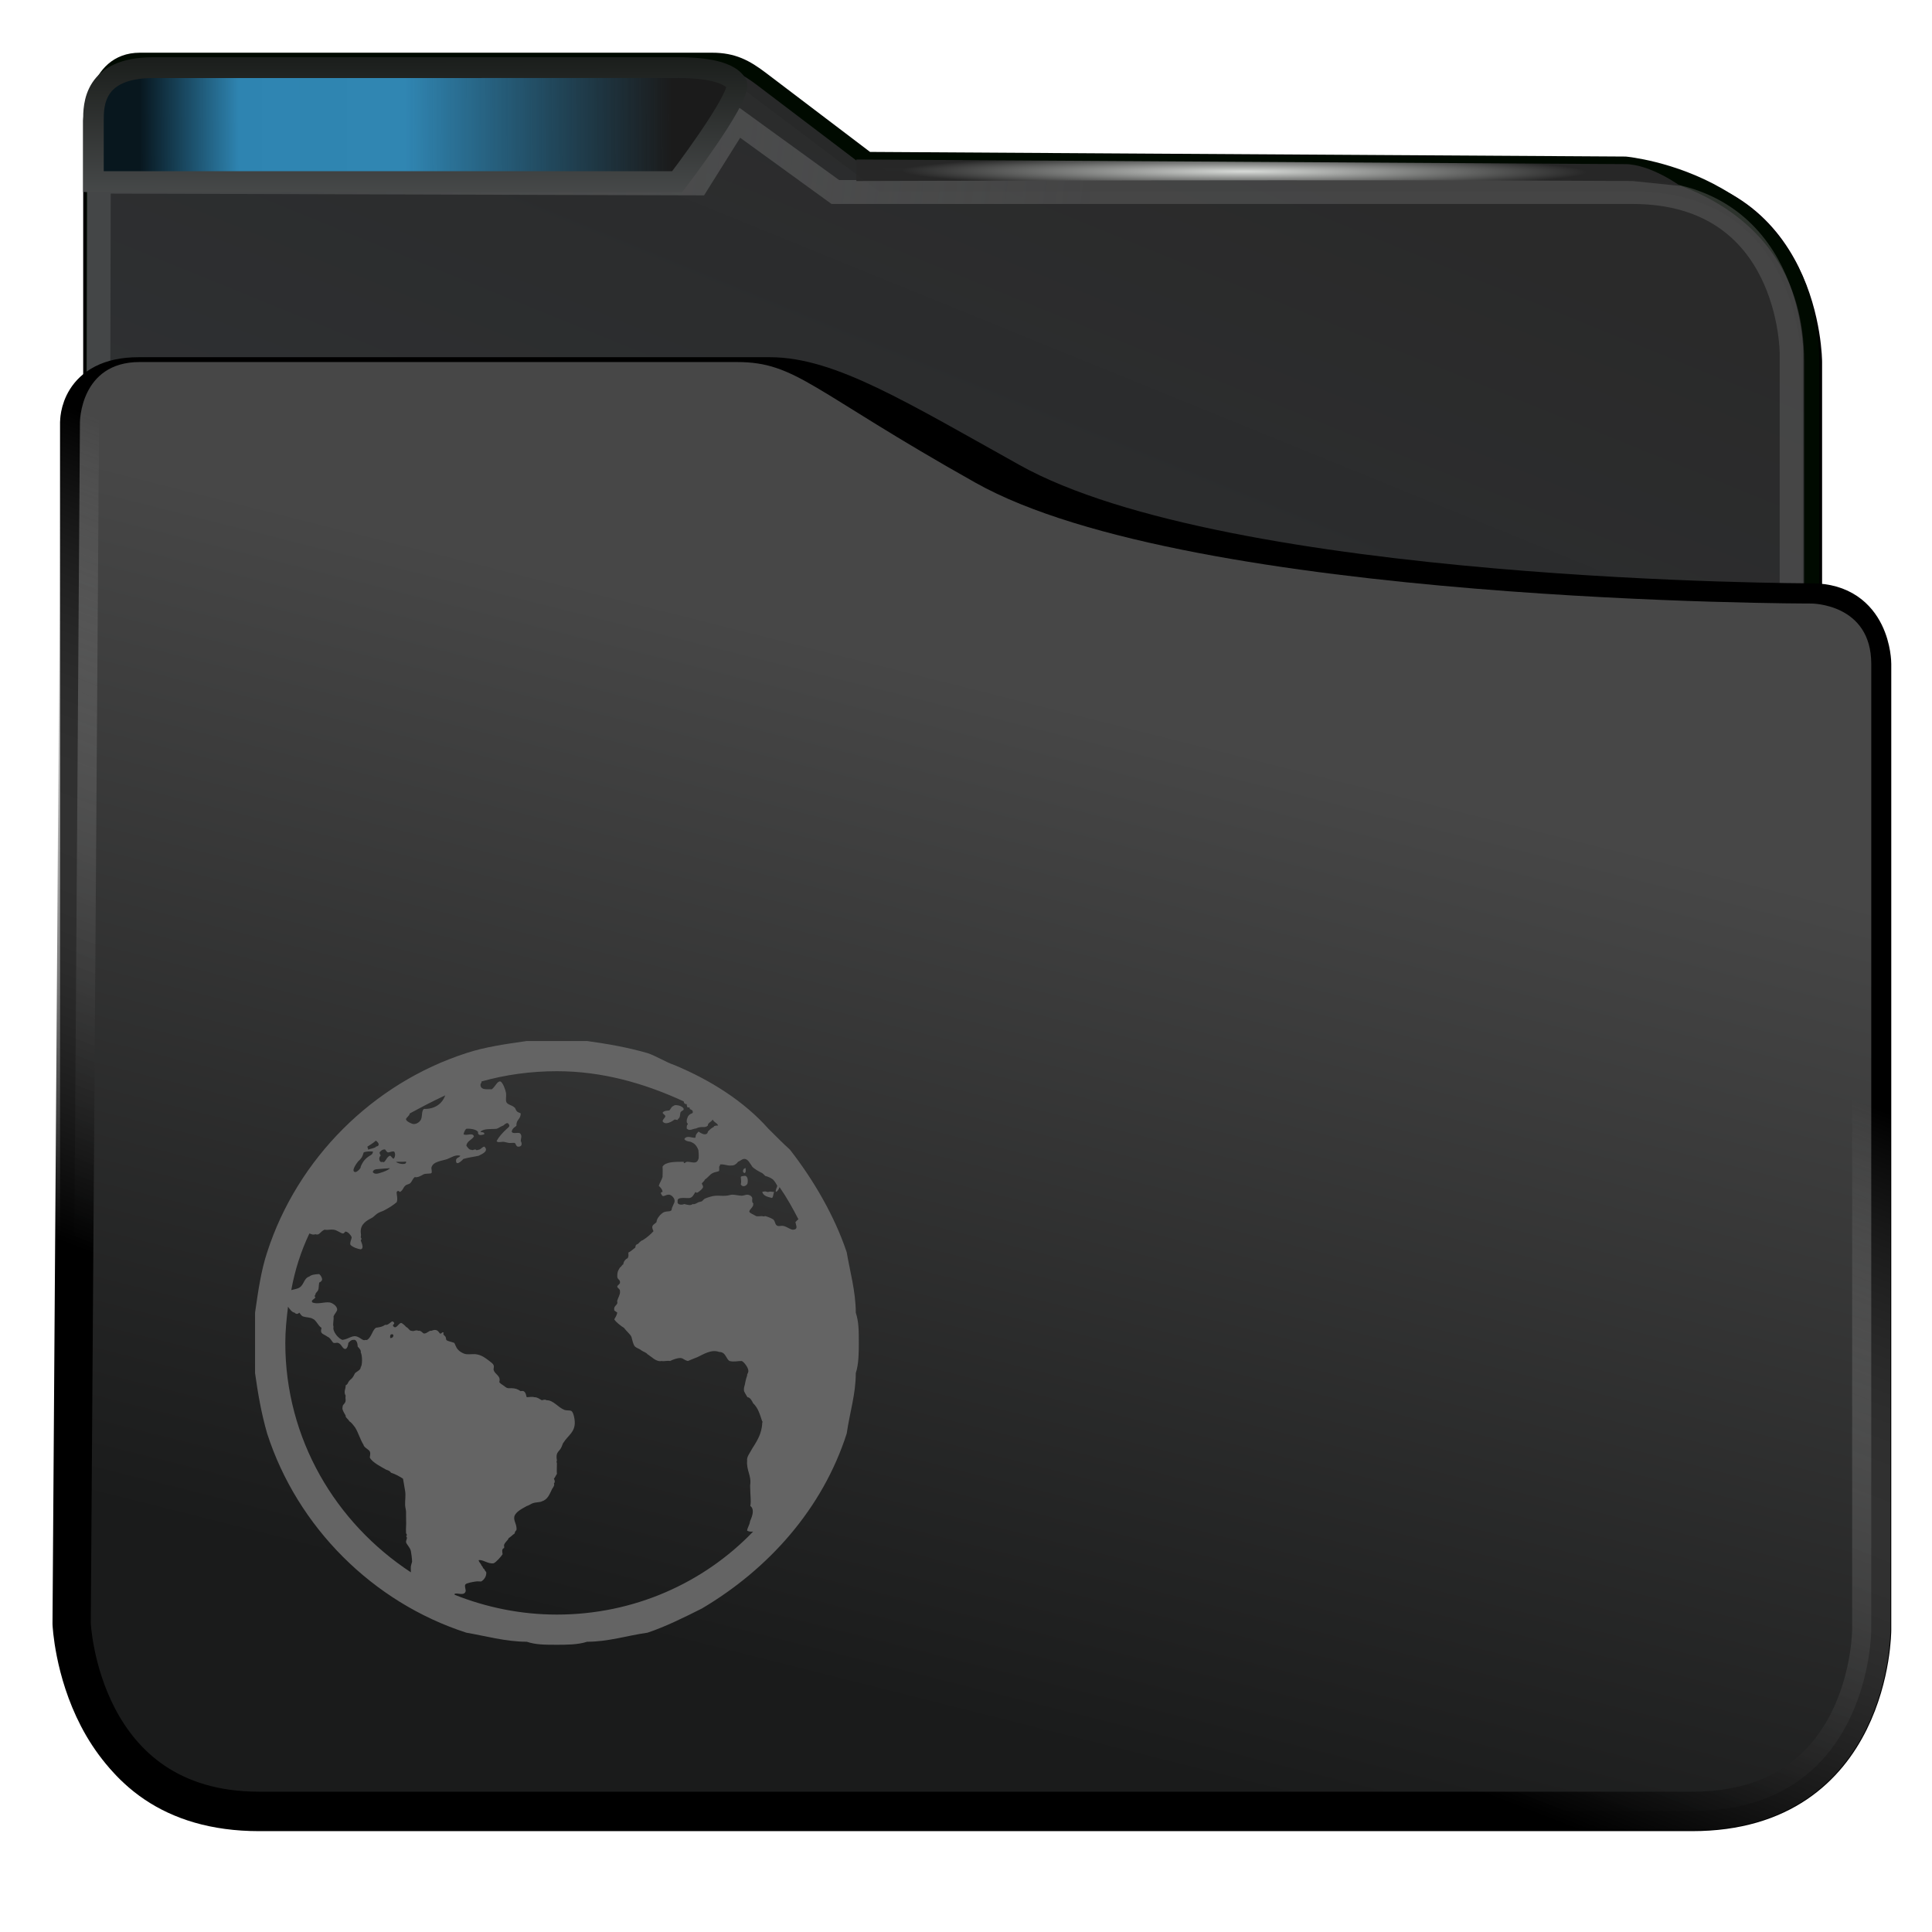 <svg version="1.1" viewBox="0 0 64 64" xmlns="http://www.w3.org/2000/svg" xmlns:xlink="http://www.w3.org/1999/xlink">
<defs>
<style id="current-color-scheme" type="text/css">.ColorScheme-Text {
        color:#232629;
      }
      .ColorScheme-Highlight {
        color:#3daee9;
      }</style>
<linearGradient id="linearGradient6218-6" x1="408.33" x2="437.79" y1="555.74" y2="492.4" gradientTransform="matrix(.49 0 0 .424 -187.99 -204.88)" gradientUnits="userSpaceOnUse">
<stop style="stop-color:#353a3f;stop-opacity:.996" offset="0"/>
<stop style="stop-color:#272727;stop-opacity:.989" offset="1"/>
</linearGradient>
<linearGradient id="linearGradient850-7" x1="392.59" x2="420.29" y1="501.23" y2="503.48" gradientTransform="matrix(.491 0 0 .319 -188.93 -153.06)" gradientUnits="userSpaceOnUse">
<stop style="stop-color:#444647" offset="0"/>
<stop style="stop-color:#696969;stop-opacity:.427" offset="1"/>
</linearGradient>
<radialGradient id="radialGradient6178-3-5" cx="397.99" cy="485.79" r="11.249" gradientTransform="matrix(-5.353e-5 .024 -.512 -.001 269.24 -6.224)" gradientUnits="userSpaceOnUse">
<stop style="stop-color:#d8dbd8" offset="0"/>
<stop style="stop-color:#272727;stop-opacity:.989" offset="1"/>
</radialGradient>
<linearGradient id="linearGradient2676-6" x1="406.46" x2="414.47" y1="539.62" y2="506.87" gradientTransform="matrix(.49 0 0 .499 -187.96 -241.91)" gradientUnits="userSpaceOnUse">
<stop style="stop-color:#1a1b1b" offset="0"/>
<stop style="stop-color:#474747" offset="1"/>
</linearGradient>
<linearGradient id="linearGradient2684-9" x1="395.58" x2="404.77" y1="530.01" y2="505.63" gradientTransform="matrix(.49 0 0 .499 -187.96 -241.91)" gradientUnits="userSpaceOnUse">
<stop offset="0"/>
<stop style="stop-color:#c3c3c3;stop-opacity:0" offset="1"/>
</linearGradient>
<linearGradient id="linearGradient25155-8" x1="21.812" x2="4.004" y1="3.934" y2="4" gradientTransform="matrix(.5 0 0 .5 -.002 5.801e-7)" gradientUnits="userSpaceOnUse">
<stop style="stop-color:#1b1b1b" offset="0"/>
<stop style="stop-color:#090909;stop-opacity:.245" offset=".5"/>
<stop style="stop-color:#010101;stop-opacity:.239" offset=".813"/>
<stop style="stop-opacity:.87" offset="1"/>
</linearGradient>
<linearGradient id="linearGradient24" x1="12.021" x2="12.012" y1="7.281" y2="-.726" gradientTransform="matrix(.5 0 0 .5 -.002 5.801e-7)" gradientUnits="userSpaceOnUse" xlink:href="#linearGradient25029-7"/>
<linearGradient id="linearGradient25029-7" x1="12.021" x2="12.012" y1="7.281" y2="-.726" gradientUnits="userSpaceOnUse">
<stop style="stop-color:#4f5152" offset="0"/>
<stop style="stop-color:#010501" offset="1"/>
</linearGradient>
</defs>
<g transform="matrix(1.978 0 0 2 .676 -.003)">
<path d="m1.224 20.001v-18s0.023-0.856 0.777-0.856c0 0 9.795-0.014 9.947 0l2.489 1.854 12.564 0.001c3 0 3 3 3 3v14" style="fill:none;stroke-width:.345;stroke:#000"/>
<path d="m2 1c-0.777 0-0.777 1-0.777 1v20h28.776s5e-6 -9.622 0-16c0-3-3.121-3.28-3.121-3.28l-12.691-0.077-1.778-1.335c-0.26-0.195-0.473-0.308-0.823-0.308z" style="fill:url(#linearGradient6218-6);stroke-linecap:round;stroke-linejoin:bevel;stroke-width:.251;stroke:#000a00"/>
<path d="m1.278 19.054 0.037-16.044 10.026 0.029 0.658-1.039 1.649 1.182h13.351c2.662 0 2.662 2.662 2.662 2.662v9" style="fill:none;stroke-width:.396px;stroke:url(#linearGradient850-7)"/>
<path d="m14 2.643v0.357s8.677-0.028 13-5e-7l0.798 0.081s-0.496-0.358-0.919-0.361c-0.003-1.93e-5 -12.879-0.077-12.879-0.077z" style="fill:url(#radialGradient6178-3-5);stroke-width:.333"/>
<path d="m0.998 6.997v20s0 3 3 3c0 0 19.668 5.4e-4 24 0 3-3.51e-4 3-3 3-3 2.25e-4 -4.33 0-16 0-16s0-1-1-1c0 0-9.803 0-13.425-2-1.909-1.054-3.049-1.745-4.021-1.745h-10.574c-1 0-0.979 0.745-0.979 0.745z" style="fill:none;stroke-linejoin:round;stroke-width:.668;stroke:#000"/>
<path d="m0.858 26.894s0.131 3.104 3.139 3.104c4.734 4.99e-4 19.669 0 24 0 3 0 3-3 3-3v-16c0-1-1-1-1-1s-10.387 0.006-14-2c-2.755-1.53-3-2-4-2h-10c-1 0-1 1-1 1z" style="fill:url(#linearGradient2676-6);stroke-linejoin:round;stroke-width:.641;stroke:url(#linearGradient2684-9)"/>
<path class="ColorScheme-Highlight" d="m1.223 2 1.1e-6 1h9.777v-1.856l-8.777-1.2e-6c-1 1.2e-6 -1 0.856-1 0.856z" style="fill:currentColor;mix-blend-mode:normal;stroke-width:.5"/>
<path d="m2.223 1.122c-1 0-1 0.623-1 0.878v1.01h9.777s1.044-1.351 1-1.613c-0.139-0.255-0.719-0.276-1-0.276z" style="color:#3daee9;fill:url(#linearGradient25155-8);stroke-width:.345;stroke:url(#linearGradient24)"/>
<path d="m2.223 1.39c-1 0-1 0.623-1 0.878v0.742h9.86s0.593-0.861 0.917-1.368c-0.166-0.205-0.719-0.252-1-0.252z" style="color:#3daee9;fill:none;stroke-width:.345;stroke:url(#linearGradient24)"/>
</g>
<path class="ColorScheme-Text" d="m18.449 34.485h-1c-0.7 0.1-1.4 0.2-2 0.4-3.1 1-5.6 3.5-6.6 6.6-0.2 0.6-0.3 1.3-0.4 2v1 1c0.1 0.7 0.2 1.3 0.4 2 1 3.1 3.5 5.6 6.6 6.6 0.6 0.1 1.3 0.3 2 0.3 0.3 0.1 0.6 0.1 1 0.1 0.3 0 0.7 0 1-0.1 0.7 0 1.3-0.2 2-0.3 0.6-0.2 1.2-0.5 1.8-0.8 2.2-1.3 4-3.3 4.8-5.8 0.1-0.7 0.3-1.3 0.3-2 0.1-0.3 0.1-0.7 0.1-1 0-0.4 0-0.7-0.1-1 0-0.7-0.2-1.4-0.3-2-0.4-1.2-1.1-2.4-1.88-3.4-0.22-0.2-0.42-0.4-0.72-0.7-0.8-0.9-1.9-1.6-3.1-2.1-0.3-0.1-0.6-0.3-0.9-0.4-0.7-0.2-1.3-0.3-2-0.4h-1zm0 1c1.5 0 2.9 0.4 4.2 1 0 0 0 0.1 0.1 0.09 0 0.01 0 0.11 0.04 0.11 0.06 0 0.06 0 0.06 0.05 0.1 0.05 0.1 0.05 0.1 0.125 0 0.025-0.1 0.025-0.16 0.125-0.04 0.1-0.04 0.1-0.04 0.16 0 0.04 0 0.04 0.04 0.09-0.04 0.05-0.04 0.05-0.04 0.15 0.1 0.1 0.2 0 0.3 0 0.2-0.1 0.3 0 0.4-0.1 0-0.1 0.1-0.1 0.16-0.2 0.04 0.1 0.14 0.1 0.18 0.2-0.04 0-0.14 0-0.14 0.04-0.1 0.06-0.1 0.06-0.2 0.16 0 0 0 0.09-0.1 0.09s-0.2-0.09-0.21-0.09c-0.09 0.1-0.09 0.1-0.1 0.2-0.09 0.031-0.29-0.1-0.37 0.05 0.08 0.104 0.18 0.05 0.28 0.125 0.1 0.036 0.2 0.225 0.19 0.285 0.01 0.047 0.01 0.24 0 0.24-0.059 0.2-0.21 0.1-0.378 0.1-0.045 0-0.113 0.1-0.113 0-0.3 0-0.6 0-0.7 0.16 9e-3 0.14 0 0.24 0 0.34-0.025 0.1-0.1 0.2-0.125 0.3 2e-3 0 0.125 0.1 0.125 0.2 0 0-0.1 0-0.031 0.09 0.047 0.11 0.131-0.011 0.251 0 0.079 0.01 0.18 0.11 0.18 0.21 0 0.076-0.1 0.2-0.1 0.3-0.068 0.082-0.2 0-0.331 0.12-0.069 0.053-0.169 0.18-0.169 0.28-0.1 0.1-0.2 0.1-0.1 0.3-0.094 0.1-0.2 0.2-0.36 0.3-0.04 0-0.14 0.1-0.15 0.12-0.09 0.024-0.09 0.08-0.09 0.12-0.1 0.075-0.19 0.16-0.225 0.16-0.025 0.042 0.025 0.1-0.035 0.2-0.04 0-0.14 0.1-0.14 0.2-0.036 0-0.081 0.1-0.11 0.1-0.09 0.137-0.09 0.2-0.09 0.3 0 0.102 0.1 0.1 0.09 0.2 0.01 0.044-0.09 0.1-0.09 0.125 0 0.075 0.1 0.075 0.09 0.175 0.01 0.1-0.065 0.2-0.09 0.3-0.013 0.006 0.011 0.053 0 0.09-0.022 0.065-0.123 0.105-0.1 0.21-0.027 0.031 0.1 0.083 0.1 0.1-0.027 0.117-0.073 0.168-0.1 0.22 0.058 0.097 0.242 0.235 0.32 0.28 0.102 0.135 0.203 0.203 0.249 0.3 0.031 0.105 0.054 0.256 0.121 0.325 0.056 0.051 0.155 0.072 0.21 0.125 0.076 0.049 0.164 0.072 0.2 0.125 0.142 0.087 0.292 0.263 0.469 0.225 0.092 0.018 0.177-0.019 0.281 0 0.107-0.056 0.25-0.1 0.34-0.1 0.11 9e-3 0.11 0.068 0.25 0.1 0.095-0.043 0.213-0.086 0.32-0.131 0.176-0.078 0.453-0.269 0.715-0.169 0.225 0 0.225 0.236 0.345 0.3 0.159 0.04 0.278-0.006 0.405 0 0.096 0.049 0.21 0.23 0.215 0.306 0.013 0.094-0.04 0.094-0.04 0.184-0.044 0.109-0.063 0.249-0.08 0.316-0.016 0.053-0.034 0.104-0.02 0.194 0 0.01 0.063 0.119 0.113 0.2 0.087 0 0.146 0.116 0.188 0.2 0.164 0.153 0.22 0.361 0.3 0.6 0.036 0.013-0.009 0.024 0 0.09-0.028 0.303-0.131 0.503-0.331 0.81-0.069 0.14-0.19 0.27-0.169 0.406-0.026 0.327 0.152 0.496 0.1 0.814 0.005 0.424 0.039 0.49 6e-3 0.68 0.144 0.11 0.073 0.324-6e-3 0.5-0.024 0.155-0.084 0.199-0.1 0.32 0.056 0.031 0.118 0.039 0.2 0.03-1.635 1.702-3.951 2.75-6.5 2.75-1.193 0-2.333-0.235-3.4-0.66 0.021 0.002 0.028-0.026 0-0.028 0.119-0.04 0.3 0.07 0.369-0.062 0.034-0.064-0.046-0.186 0-0.25 0.032-0.044 0.245-0.083 0.331-0.094 0.078-0.016 0.177 0.004 0.2-6e-3 0.091-0.063 0.167-0.162 0.16-0.3-0.009-0.028-0.056-0.053-0.06-0.1-0.072-0.04-0.045-0.089-0.1-0.125-0.012-0.064-0.076-0.095-0.094-0.175 0.131-0.038 0.311 0.134 0.5 0.1 0.089-0.044 0.24-0.216 0.294-0.3 2e-4 -0.025-0.027-0.125 0-0.16 0.004-0.031 0.044-0.041 0.05-0.04 0.013-0.068-0.011-0.082 0-0.11 0.033-0.095 0.133-0.154 0.15-0.221 0.079-0.051 0.124-0.104 0.2-0.157 0.006-0.056 0.027-0.076 0.06-0.113 0.024-0.178-0.106-0.305-0.07-0.45 0.047-0.164 0.283-0.269 0.41-0.344 0.086-0.025 0.142-0.077 0.2-0.093 0.097-0.038 0.229-0.026 0.3-0.062 0.202-0.062 0.26-0.25 0.34-0.41 0.044-0.069 0.09-0.131 0.06-0.18 0.044-0.051 0.029-0.105 0-0.16 0.046-0.054 0.054-0.096 0.1-0.16-0.011-0.074 0-0.222 0-0.34 0-0.041-0.029-0.06 0-0.1-0.044-0.261 0.038-0.271 0.125-0.4 0.044-0.064 0.063-0.173 0.095-0.2 0.146-0.237 0.392-0.344 0.37-0.7-0.003-0.084-0.041-0.315-0.121-0.35-0.046-0.02-0.152-0.006-0.219-0.03-0.215-0.081-0.37-0.327-0.59-0.32-0.051-0.027-0.076-0.023-0.16 0-0.056-0.027-0.152-0.108-0.25-0.1-0.062-0.026-0.182-5.5e-4 -0.25 0-0.025-0.046-0.017-0.144-0.1-0.2 0.001-5e-4 -0.062-0.018-0.1 0-0.108-0.072-0.165-0.093-0.3-0.1-0.001-2e-3 -0.089 5e-3 -0.125 0-0.056-9e-3 -0.104-0.061-0.155-0.094-0.067-0.04-0.099-0.068-0.13-0.106 0.064-0.215-0.144-0.248-0.184-0.4-0.018-0.015 0.018-0.103 0-0.15-0.023-0.067-0.081-0.1-0.156-0.16-0.131-0.098-0.25-0.191-0.438-0.215-0.084-9e-3 -0.181 7e-3 -0.312 0-0.074-7e-3 -0.201-0.065-0.28-0.155-0.078-0.09-0.09-0.178-0.12-0.22-0.101-0.04-0.213-0.052-0.26-0.094-0.016-0.018-0.009-0.052-0.028-0.106-0.033-0.053-0.102-0.064-0.062-0.14-0.073-0.04-0.047 0.042-0.125 0.03-0.071-0.1-0.121-0.158-0.285-0.09-0.069-0.023-0.13 0.086-0.24 0.09-0.046-5e-4 -0.101-0.115-0.194-0.09-0.071-0.046-0.169 0.036-0.206 0-0.091 0.011-0.098-0.084-0.2-0.131-0.021-0.035-0.127-0.127-0.16-0.129-0.087 0.006-0.152 0.196-0.24 0.129-0.099-0.078 0.067-0.084-0.01-0.157-0.051-0.054-0.078 0.002-0.121 0.028-0.051 0.038-0.1 0.078-0.157 0.06-0.125 0.085-0.214 0.08-0.312 0.1-0.091 0.079-0.104 0.157-0.16 0.25-0.038 0.076-0.12 0.184-0.18 0.15-0.08 0.043-0.153-0.058-0.26-0.1-0.172-0.078-0.29 0.073-0.5 0.1-0.122-0.023-0.345-0.28-0.3-0.431-0.033-0.093 0.014-0.23 0-0.344 0.034-0.091 0.117-0.166 0.12-0.225 7.5e-4 -0.136-0.179-0.231-0.251-0.24-0.171-0.025-0.399 0.073-0.569 0-0.061-0.066 0.047-0.1 0.1-0.16-0.019-0.035-0.044-0.056 0-0.094-0.009-0.058 0.066-0.094 0.09-0.156 0.024-0.047 0.015-0.129 0.035-0.25 0.024-3e-3 0.088-0.046 0.095-0.094 0.006-0.062-0.046-0.147-0.095-0.186-0.151 0.008-0.256 0.022-0.325 0.08-0.215 0.07-0.164 0.326-0.4 0.4-0.03 0.009-0.136 0.037-0.2 0.05 0.117-0.654 0.318-1.28 0.6-1.875 0.05 0.013 0.109 0.057 0.2 0.025 0.136 0.05 0.143-0.077 0.3-0.15 0.123 0.02 0.196-0.015 0.3 0 0.112 9e-3 0.237 0.12 0.306 0.125 0.058 2e-3 0.071-0.072 0.094-0.062 0.086 9e-3 0.178 0.122 0.2 0.188-0.004 0.082-0.067 0.159-0.04 0.25 0.082 0.087 0.249 0.137 0.34 0.15 0.111-0.028 0.044-0.18 0-0.3 0.029-0.017 0.036-0.062 0-0.1 0.022-0.065 0-0.131 0-0.188 0-0.26 0.2-0.367 0.4-0.472 0.05-0.04 0.128-0.12 0.19-0.15 0.096-0.048 0.146-0.053 0.223-0.1 0.138-0.074 0.268-0.157 0.378-0.25 0.047-0.114-0.007-0.255 0-0.34 0.047-0.062 0.07-0.026 0.11 0 0.096-0.049 0.121-0.172 0.169-0.2 0.027-0.046 0.123-0.054 0.156-0.08 0.084-0.067 0.084-0.16 0.175-0.22 0.007 0.022 0.066 0.011 0.106 0 0.055-0.015 0.132-0.063 0.194-0.094 0.081-0.02 0.222-0.009 0.24-0.031 0.031-0.027-0.003-0.146 0-0.175 0.047-0.218 0.351-0.225 0.535-0.294 0.127-0.049 0.264-0.152 0.425-0.106-0.046 0.079-0.167 0.051-0.14 0.2 0.027 0.134 0.219-0.07 0.24-0.094 0.148-0.047 0.361-0.072 0.506-0.106 0.128-0.064 0.339-0.153 0.194-0.3-0.075-7e-3 -0.106 0.089-0.194 0.1-0.106 0.034-0.074-0.003-0.106-0.01-0.068 0.002-0.095 0.044-0.14 0.01-0.053 0.016-0.121-0.073-0.16-0.131 0.011-0.153 0.188-0.2 0.25-0.309-0.042-0.142-0.227-0.012-0.344-0.07 0.013-0.078 0.06-0.167 0.094-0.184 0.141-0.012 0.328 0.025 0.375 0.094 0.027-0.008-0.01 0.056 0.031 0.09 0.048 0.046 0.126 0.013 0.184 0 0.026-0.1-0.139-0.054-0.121-0.09 0.123-0.111 0.349-0.074 0.531-0.094 0.056-0.012 0.141-0.083 0.22-0.106 0.071-0.061 0.141-0.119 0.18-0.05 0.059 0.074-0.015 0.118-0.06 0.156-0.136 0.124-0.262 0.263-0.34 0.406 0.036 0.066 0.137 0.019 0.25 0.028 0.044 9e-3 0.111 0.028 0.156 0.035 0.055 9e-3 0.113-9e-3 0.194 0 0.039 0.018 0.042 0.125 0.12 0.125 0.122 0 0.132-0.104 0.08-0.188 3e-3 -0.086 0.043-0.159 0-0.223-0.044-0.109-0.258 0.022-0.3-0.09 0.024-0.122 0.124-0.15 0.16-0.2-0.018-0.193 0.139-0.204 0.14-0.4-0.028-0.028-0.098-0.026-0.14-0.087-0.027-0.033-0.039-0.101-0.07-0.113-0.091-0.092-0.267-0.079-0.278-0.231-5e-3 -0.091 0.013-0.152 0-0.249-0.013-0.094-0.108-0.358-0.188-0.38-0.102-0.018-0.159 0.166-0.285 0.26-0.062-0.007-0.179 0.006-0.25-0.01-0.04-0.005-0.116-0.038-0.121-0.121-0.005-0.048 0.011-0.066 0.031-0.094 0.005-0.007-0.005-0.024 0-0.035 0.791-0.224 1.636-0.34 2.5-0.34zm-3.7 0.8c-0.107 0.297-0.364 0.459-0.71 0.45-0.08 0.08-0.045 0.233-0.09 0.34-0.038 0.096-0.157 0.167-0.25 0.16-0.067-5e-3 -0.25-0.093-0.25-0.16 0-0.048 0.113-0.107 0.125-0.19 0.368-0.2 0.754-0.404 1.175-0.6zm7.6 0.325c4e-3 6e-3 -0.027 0.014-0.06 0.035-0.065 0.038-0.069 0.101-0.12 0.14-0.076 0.009-0.178 0.008-0.22 0.075 0.022 0.056 0.096 0.074 0.09 0.125-0.024 0.067-0.075 0.074-0.09 0.16 0.093 0.147 0.323-0.002 0.4-0.06 0.088 0.011 0.135 0.033 0.1-0.01 0.093-0.045 0.07-0.146 0.09-0.215 0.029-0.076 0.107-0.058 0.11-0.125-0.019-0.067-0.15-0.136-0.3-0.125zm-9.9 1.175c0.098 0.062 0.154 0.179 0 0.2 0.013 0.04-0.206 0.072-0.25 0.1-0.014-0.039-0.019-0.06-0.03-0.1 0.094-0.062 0.212-0.13 0.28-0.2zm0.3 0.29c0.025 0.006 0.055 0.094 0.106 0.1 0.049 0.002 0.127-0.043 0.194-0.03 0.039 0.016 0.067 0.159-0.01 0.24-0.056-0.018-0.078-0.097-0.121-0.1-0.124 0.034-0.158 0.27-0.249 0.2-0.089 0.053-0.153-0.124-0.06-0.2-0.002-0.042-0.039-0.058-0.035-0.11 0.027-0.037 0.083-0.102 0.175-0.1zm-0.4 0.07c5e-4 0-0.003-0.015 6e-3 0-0.012 0.093-0.05 0.107-0.106 0.14-0.148 0.091-0.227 0.189-0.3 0.36 0.019 0.045-0.126 0.196-0.188 0.18-0.144-0.027 0.061-0.298 0.093-0.34 0.037-0.045 0.083-0.074 0.094-0.1 0.073-0.076 0.085-0.183 0.1-0.21 0.069-0.033 0.199-0.037 0.3-0.03zm12.3 0.246c0.131-0.009 0.203 0.163 0.269 0.254 0.054 0.067 0.223 0.166 0.331 0.215 0.032 0.027 0.081 0.068 0.1 0.094 0.097 0.026 0.186 0.061 0.26 0.121 0.066 0.068 0.119 0.164 0.14 0.21-0.017 0.071-0.059 0.114-0.05 0.2 0.063-0.021 0.096-0.085 0.125-0.16 0.236 0.34 0.436 0.699 0.625 1.066-0.038 0.024-0.055 0.047-0.1 0.094 0.019 0.102 0.096 0.232-0.06 0.25-0.093 0.013-0.207-0.096-0.34-0.125-0.054-0.013-0.144 0.015-0.188 0-0.1-0.035-0.071-0.159-0.152-0.219-0.053-0.034-0.176-0.085-0.254-0.106-0.049 0.007-0.074 0.019-0.106 0-0.081 0.005-0.187 0.012-0.2 0-0.087-0.05-0.212-0.102-0.225-0.14-0.02-0.071 0.153-0.166 0.125-0.26 0.035-0.006-0.022-0.022-0.031-0.087-0.007-0.04 0.009-0.1 0-0.113-0.013-0.06-0.082-0.104-0.157-0.11-0.066 0-0.131 0.035-0.188 0.035-0.08 2e-3 -0.244-0.04-0.325-0.035-0.079 9e-3 -0.119 0.031-0.2 0.035-0.133 0.013-0.226-9e-3 -0.35 0-0.089 5e-3 -0.26 0.056-0.344 0.095-0.042 0.019-0.07 0.065-0.106 0.092-0.044 0.013-0.08 0.017-0.11 0.028-0.053 0.027-0.141 0.085-0.19 0.06-0.071 0.056-0.152 0.033-0.28 0-0.094 0.043-0.249 0.023-0.22-0.087-0.033-0.169 0.278-0.096 0.4-0.113 0.098-0.025 0.121-0.096 0.19-0.2 0.038 0.043 0.065 0.022 0.1 0 0.052-0.038 0.145-0.113 0.15-0.16 0.011-0.036-0.033-0.092-0.04-0.12 0.019-0.039 0.088-0.077 0.1-0.13 0.114-0.073 0.162-0.166 0.26-0.215 0.06-0.035 0.186-0.043 0.215-0.075 7e-3 -0.077-2e-3 -0.091 0-0.14 0.04-0.04 0.03-0.059 0.025-0.07 0.136-0.018 0.235 0.041 0.35 0.035 0.049-2e-3 0.104 0.004 0.156-0.035 0.044-0.025 0.082-0.068 0.094-0.09 0.079-0.025 0.129-0.09 0.2-0.094zm-11.48 0.094c0.023-0.004 0.063 0.003 0.08 0 0.054-2e-3 0.092 0 0.1 0 0.083 0 0.144-0.018 0.1 0 0.033 0.12-0.249 0.075-0.34 0-1e-3 0.009 0.035 0.004 0.06 0zm-0.345 0.22c0.031 0 0.061-0.014 0.094 0-0.084 0.07-0.199 0.11-0.344 0.155-0.069 0.022-0.175 0.045-0.225-0.035 0.023-0.091 0.101-0.081 0.1-0.09 0.142-9e-3 0.282-0.029 0.375-0.03zm11.845 0c-0.061 0.019-0.09 0.139 0 0.155 0.041-0.025 0.041-0.08 0.03-0.155-0.024-0.027-0.013-0.008-0.03 0zm-0.02 0.249c-0.042 0.009-0.075-0.002-0.11 0.031 0.006 0.102 0.024 0.161 0 0.25 0.062 0.113 0.193 0.045 0.223-0.03 0.035-0.19-0.038-0.275-0.113-0.251zm0.769 0.531c-0.08-0.035-0.14-0.007-0.169 0 0.049 0.14 0.174 0.16 0.325 0.2 0.054-0.052 0.037-0.162 0.075-0.2-0.078 0-0.12-0.027-0.2 0zm-15.879 3.8c0.068 0.094 0.137 0.189 0.223 0.2 0.045 0.055 0.098 0.05 0.157 0 0.047 0.071 0.079 0.111 0.121 0.125 0.1 0.033 0.24 0.028 0.316 0.075 0.117 0.038 0.184 0.242 0.294 0.3-0.007 0.058-0.031 0.113 0 0.16 0.035 0.06 0.13 0.079 0.206 0.14 0.093 0.032 0.132 0.16 0.194 0.2 0.056 0.013 0.103-0.015 0.15 0 0.12 0.036 0.146 0.218 0.25 0.2 0.067-0.033 0.083-0.135 0.09-0.2 0.049-0.049 0.089-0.1 0.16-0.1 0.113-0.027 0.146 0.114 0.15 0.225 0.061 0.062 0.115 0.122 0.1 0.188 0.059 0.113 0.055 0.433 0 0.487 0.002 0.096-0.118 0.14-0.188 0.2-0.033 0.075-0.068 0.127-0.092 0.16-0.045 0.051-0.093 0.072-0.13 0.14-0.014 0.009-0.011 0.068-0.09 0.106 0.008 0.117-0.077 0.204 0 0.344-0.013 0.056 0 0.12 0 0.15 0 0.117-0.112 0.138-0.1 0.225-0.034 0.064 0.049 0.196 0.1 0.281-0.017 0.064 0.087 0.115 0.125 0.194 0.064 0.033 0.129 0.122 0.188 0.2 0.115 0.189 0.169 0.402 0.278 0.575 0.01 0.089 0.182 0.155 0.21 0.225 0.033 0.072-0.006 0.169 0 0.2 0.078 0.16 0.396 0.315 0.54 0.4 0.073 0.022 0.128 0.045 0.16 0.1 0.128 0.036 0.326 0.146 0.4 0.2 0.019 0.108 0.047 0.284 0.069 0.406 0.027 0.16-0.007 0.296 0 0.469 0.005 0.095 0.031 0.155 0.031 0.225 0 0.058 2e-3 0.117 0 0.15-2e-3 0.113 9e-3 0.229 0 0.34-5e-3 0.066-4e-3 0.139 0 0.21 5e-3 0.038 0.059 0.057 0 0.106 0.067 0.053-0.005 0.115 0 0.194 0.013 0.077 0.134 0.17 0.16 0.3 0.014 0.059 0.038 0.25 0.04 0.35-0.019 0.053-0.036 0.129-0.04 0.15-0.009 0.083 0.003 0.121 0 0.2-2.495-1.638-4.16-4.419-4.16-7.6 0-0.408 0.041-0.794 0.09-1.2zm3.41 0.92c0.119-0.041 0.102 0.113 0 0.12-0.036 0.013-0.034-0.09 0-0.12z" style="color:#232629;fill:#646464"/>
</svg>
